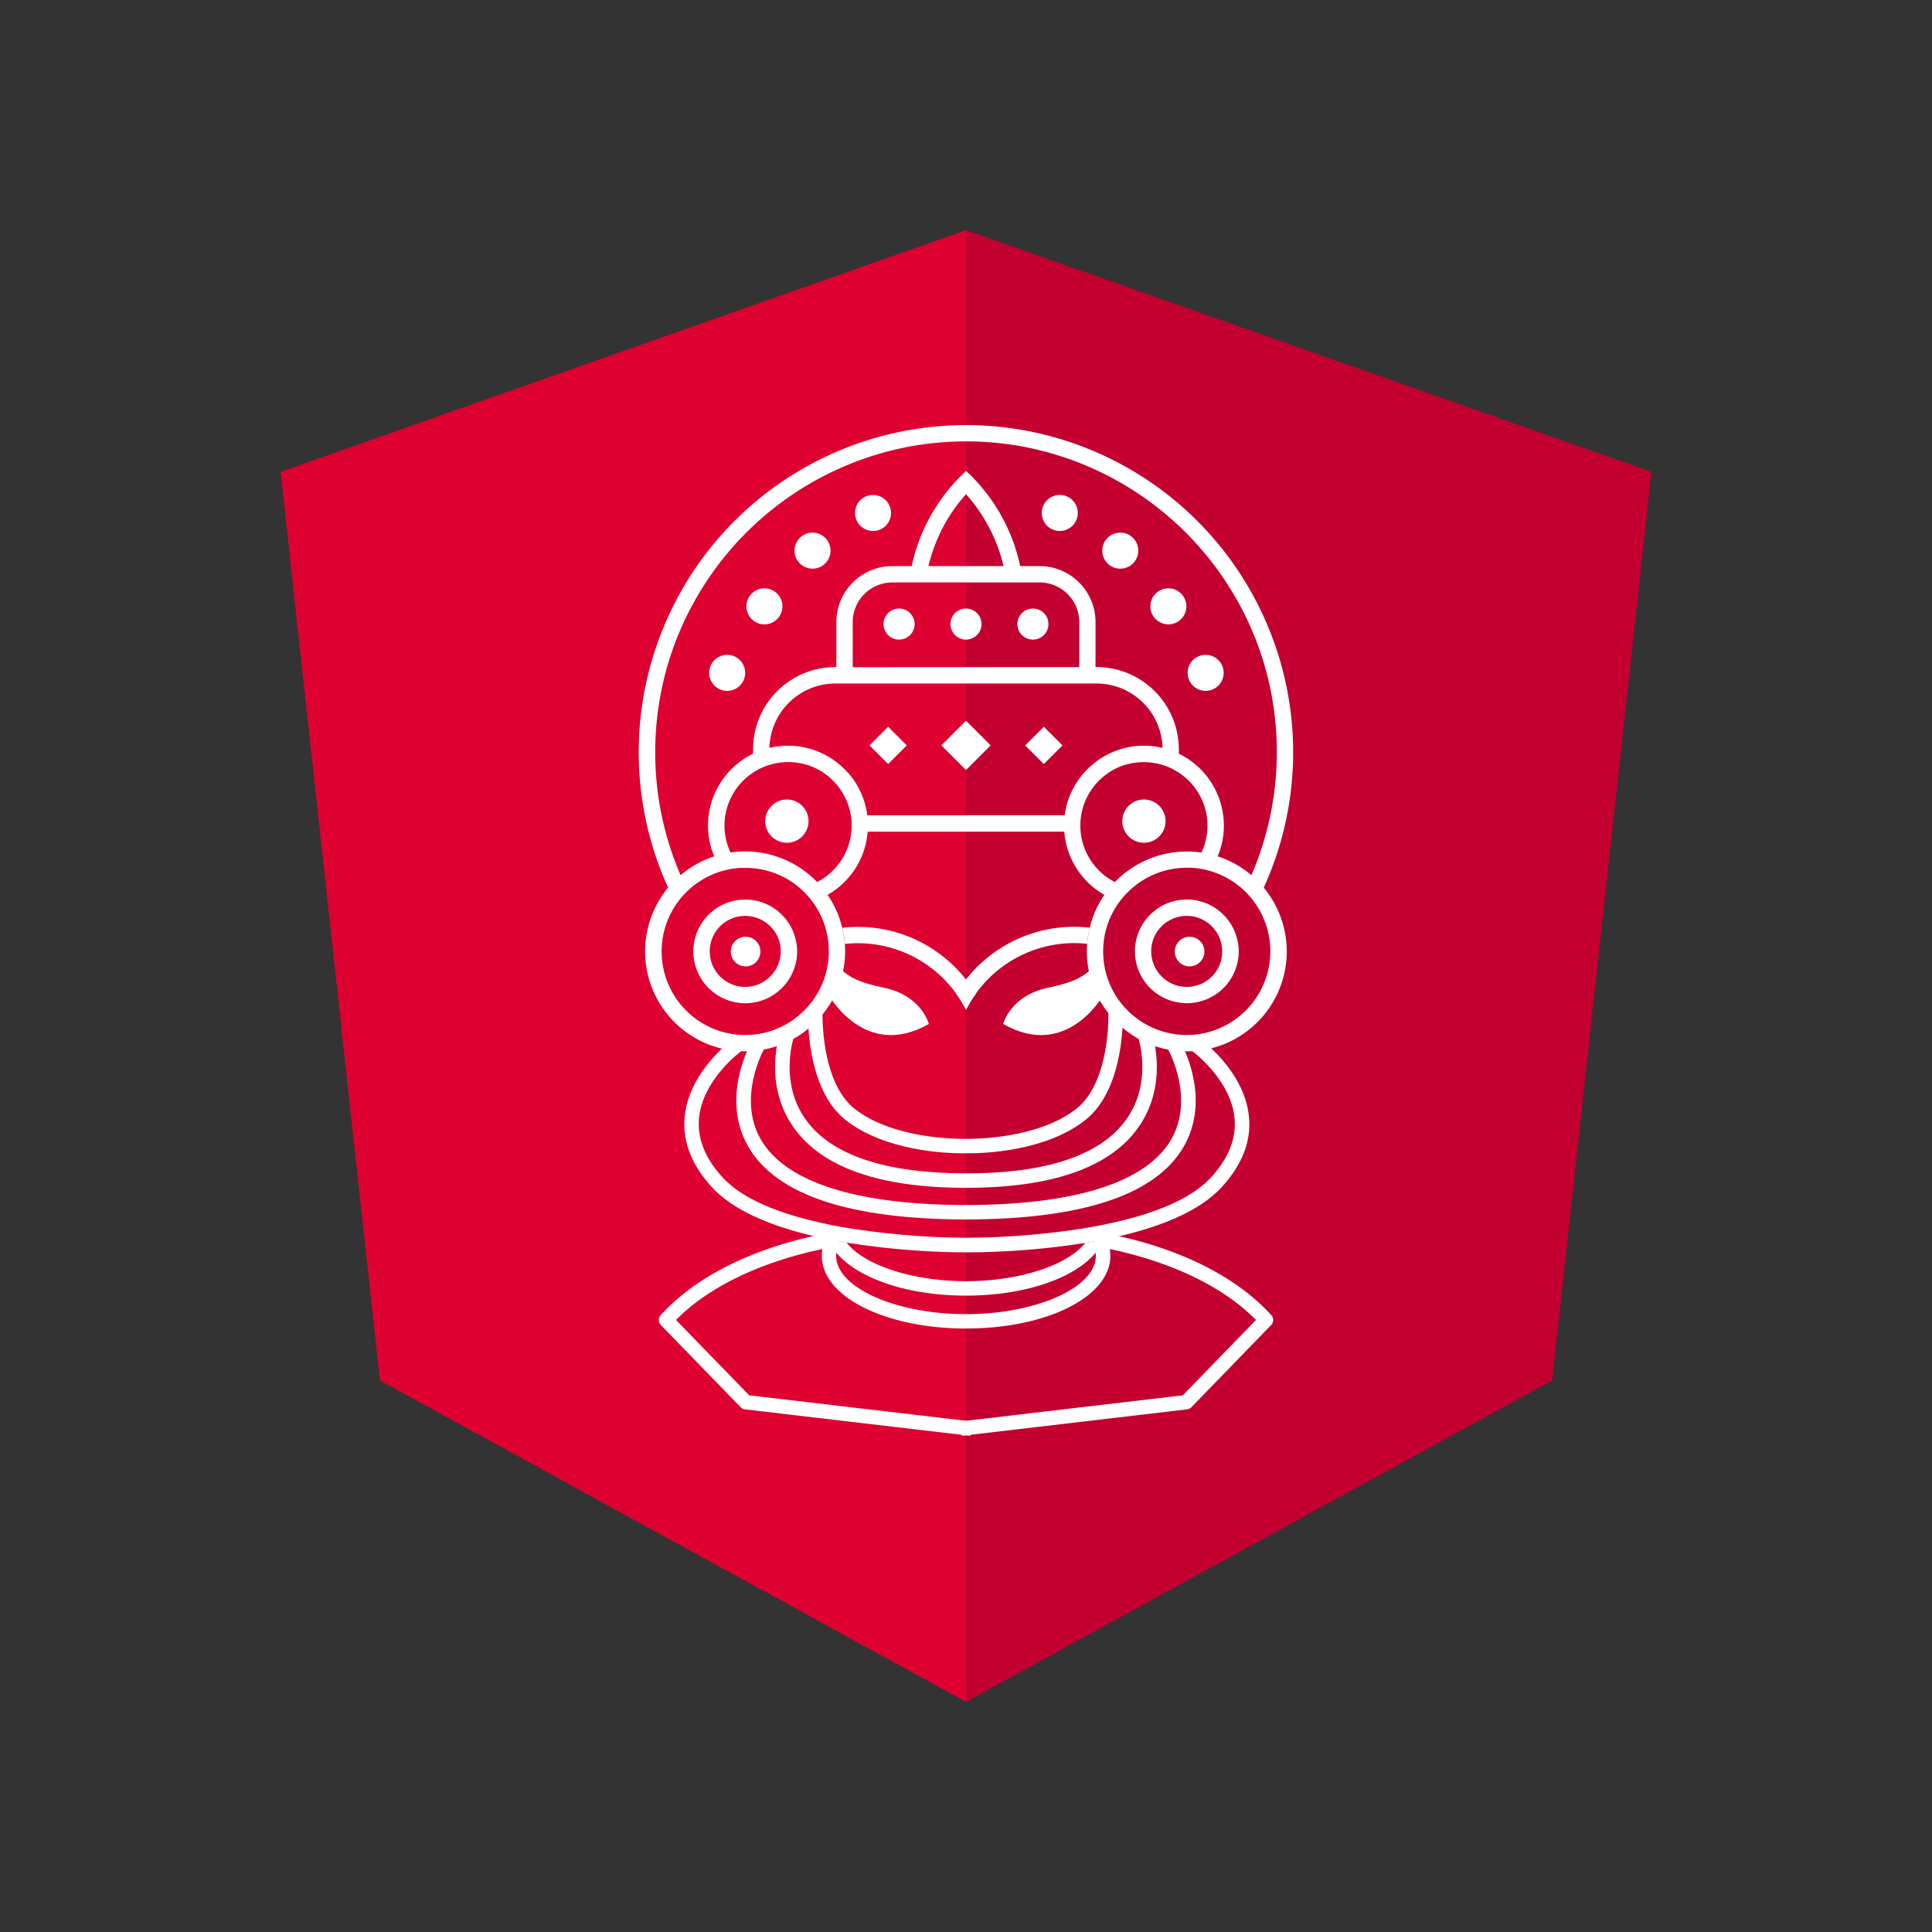 <svg xmlns="http://www.w3.org/2000/svg" viewBox="0 0 1000 1000"><rect x="0" y="0" width="1000" height="1000" fill="#333333" stroke="none"/><defs><style>.cls-1{fill:#de0031;}.cls-2{fill:#c40030;}.cls-3{fill:#fff;}</style></defs><title>Kathakali Logo</title><g id="Layer_4" data-name="Layer 4"><polygon class="cls-1" points="500 119.14 500 880.86 196.64 714.52 145.22 244.22 500 119.14"/><polygon class="cls-2" points="500 119.14 500 880.86 803.36 714.52 854.78 244.22 500 119.14"/><path class="cls-3" d="M413.63,525a1.74,1.74,0,0,0,.12.32.33.33,0,0,0,.17-.15A1.86,1.86,0,0,1,413.63,525Zm-6.94,5.25a2.17,2.17,0,0,1-.25.15l.45.3A3.54,3.54,0,0,0,406.69,530.25Z"/><path class="cls-3" d="M425.31,459.17h0c0,.07.12.15.2.25Zm2.17,2.76h0l0,0S427.5,462,427.47,461.93Zm-20.78,68.32a2.17,2.17,0,0,1-.25.15l.45.3A3.54,3.54,0,0,0,406.69,530.25Zm18.62-71.09h0c0,.07.12.15.2.25Zm2.17,2.76h0l0,0S427.5,462,427.47,461.93Z"/><path class="cls-3" d="M412.07,487.29a26.61,26.61,0,0,0-5.38-11.6,27.16,27.16,0,0,0-7.52-6.47,26.86,26.86,0,0,0-40.3,23.2,26.89,26.89,0,0,0,21.6,26.33,25.85,25.85,0,0,0,5.23.52,27.48,27.48,0,0,0,4.33-.35,3.17,3.17,0,0,1,.37-.62,3.08,3.08,0,0,0,.55.45,26.62,26.62,0,0,0,9-3.56c.37-.22.72-.45,1.07-.7a27.77,27.77,0,0,0,7-7.07,26.86,26.86,0,0,0,4.21-10.58,26,26,0,0,0,.37-4.43A26.93,26.93,0,0,0,412.07,487.29Zm-13.14,17.87a18.2,18.2,0,0,1-5.95,4.16,18.5,18.5,0,0,1-7.27,1.49,3.67,3.67,0,0,1-.52,0,17.78,17.78,0,0,1-3.48-.42,18.36,18.36,0,0,1-14.21-15.76,15.9,15.9,0,0,1-.15-2.19,18.35,18.35,0,0,1,30.54-13.74v0a18,18,0,0,1,6.2,13.27,2.72,2.72,0,0,1,0,.45A18.22,18.22,0,0,1,398.92,505.16Z"/><path class="cls-3" d="M390.41,518.31a3.17,3.17,0,0,0-.37.62c.32,0,.62-.1.92-.17A3.08,3.08,0,0,1,390.41,518.31Z"/><path class="cls-3" d="M574.7,459.17l-.17.25c.07-.1.15-.17.2-.25Zm-2.17,2.76a.13.13,0,0,0,0,.1.34.34,0,0,1,.07-.1Zm2.17-2.76-.17.25c.07-.1.15-.17.2-.25Zm-2.17,2.76a.13.13,0,0,0,0,.1.34.34,0,0,1,.07-.1Zm2.17-2.76-.17.25c.07-.1.15-.17.2-.25Zm-2.17,2.76a.13.13,0,0,0,0,.1.34.34,0,0,1,.07-.1Zm2.17-2.76-.17.25c.07-.1.15-.17.2-.25Zm-2.17,2.76a.13.13,0,0,0,0,.1.34.34,0,0,1,.07-.1Zm2.17-2.76-.17.25c.07-.1.15-.17.2-.25Zm-2.17,2.76a.13.13,0,0,0,0,.1.34.34,0,0,1,.07-.1Zm2.17-2.76-.17.25c.07-.1.15-.17.2-.25Zm-2.17,2.76a.13.13,0,0,0,0,.1.34.34,0,0,1,.07-.1Zm2.17-2.76-.17.25c.07-.1.15-.17.2-.25Zm-2.17,2.76a.13.13,0,0,0,0,.1.34.34,0,0,1,.07-.1Z"/><path class="cls-3" d="M339.14,389.35a160.44,160.44,0,0,1,7.59-48.88c1.54-4.85,3.34-9.61,5.33-14.26a161.46,161.46,0,0,1,113.18-93.94,148.24,148.24,0,0,1,15-2.59,161.14,161.14,0,0,1,39.58,0,148.24,148.24,0,0,1,15,2.59A161.46,161.46,0,0,1,648,326.2c2,4.65,3.78,9.41,5.33,14.26A160.9,160.9,0,0,1,647.73,453a51.15,51.15,0,0,0-17.47-9.76,40.91,40.91,0,0,0,3.21-15.93A41.39,41.39,0,0,0,613.63,392c-1.12-.67-2.27-1.32-3.46-1.89,0-.72,0-1.47,0-2.22a35.18,35.18,0,0,0-.17-3.63,42.61,42.61,0,0,0-42.41-39h-.55V322a29,29,0,0,0-29-29h-10A93.41,93.41,0,0,0,506,249.77c-1.89-2.09-3.86-4.11-5.95-6-2.09,1.92-4.06,3.93-5.95,6A93.41,93.41,0,0,0,471.9,293h-10a29,29,0,0,0-29,29v23.27h-.55a42.61,42.61,0,0,0-42.41,39,35.18,35.18,0,0,0-.17,3.63c0,.75,0,1.49,0,2.22-1.19.57-2.34,1.22-3.46,1.89a41.39,41.39,0,0,0-19.84,35.32,40.91,40.91,0,0,0,3.21,15.93A51.15,51.15,0,0,0,352.28,453,159.6,159.6,0,0,1,339.14,389.35Zm220.2,41.14c-.1-1-.15-2.12-.15-3.19a33.55,33.55,0,0,1,.42-5.28,31.35,31.35,0,0,1,1.1-4.63,31.7,31.7,0,0,1,3.76-7.92,31,31,0,0,1,2.26-3.11,33.27,33.27,0,0,1,15.36-10.43.09.09,0,0,0,.07,0,.46.46,0,0,0,.17,0,29.6,29.6,0,0,1,4-.95h0s0,0,0,0a33.53,33.53,0,0,1,5.72-.5,32.8,32.8,0,0,1,8.76,1.19,31.31,31.31,0,0,1,7.89,3.36A32.83,32.83,0,0,1,625,427.31a32.43,32.43,0,0,1-3.14,14,50.62,50.62,0,0,0-7.57-.57,51.49,51.49,0,0,0-22.13,5A48.17,48.17,0,0,0,584.8,450a49.87,49.87,0,0,0-7.72,6.57A32.82,32.82,0,0,1,559.34,430.49Zm15.38,28.67c0,.07-.12.15-.2.25l.17-.25Zm-2.12,2.66s0,0,0,.1a.34.34,0,0,0-.07.1.13.13,0,0,1,0-.1A.34.34,0,0,1,572.61,461.83Zm-149.69-5.3a51.3,51.3,0,0,0-8.66-7.22,49,49,0,0,0-7.44-4.08,51.13,51.13,0,0,0-21.11-4.53,50.62,50.62,0,0,0-7.57.57,32.43,32.43,0,0,1-3.14-14A32.83,32.83,0,0,1,391.26,399a31.31,31.31,0,0,1,7.89-3.36,32.8,32.8,0,0,1,8.76-1.19,33.53,33.53,0,0,1,5.72.5s0,0,0,0h0a29.6,29.6,0,0,1,4,.95.46.46,0,0,0,.17,0,.09.09,0,0,0,.07,0l.35.12c.6.2,1.17.4,1.74.65a1,1,0,0,1,.25.1c.47.2,1,.4,1.42.62a1.34,1.34,0,0,1,.27.12.74.74,0,0,1,.2.1c.4.17.82.4,1.22.62a4.88,4.88,0,0,1,.5.27,9.23,9.23,0,0,1,.85.47l.25.15c.42.25.85.52,1.24.8.12.07.22.17.35.25.62.42,1.19.85,1.77,1.32a18.64,18.64,0,0,1,1.52,1.27c.52.47,1,1,1.54,1.47.22.22.45.45.67.7.4.45.82.92,1.22,1.39.65.77,1.24,1.59,1.84,2.44A32.58,32.58,0,0,1,440.39,422a33.55,33.55,0,0,1,.42,5.28c0,1.07,0,2.14-.15,3.19A32.82,32.82,0,0,1,422.92,456.53ZM427.5,462l0,0s0-.07,0-.1a.34.34,0,0,1,.07.1S427.5,462,427.5,462Zm-2-2.56c-.07-.1-.15-.17-.2-.25h0ZM437,398a41.24,41.24,0,0,0-38.75-10.88,34.16,34.16,0,0,1,34.1-33.33H567.63a34.16,34.16,0,0,1,34.1,33.33A41.19,41.19,0,0,0,563,398c-.3.27-.57.57-.85.87s-.82.85-1.19,1.29-.75.85-1.07,1.27-.62.77-.92,1.17-.7.92-1,1.39c-.07.12-.17.25-.25.37-.35.5-.65,1-1,1.54a2.74,2.74,0,0,0-.15.27h0a42.23,42.23,0,0,0-2.84,5.72A40.92,40.92,0,0,0,551.08,422H448.93a42.13,42.13,0,0,0-5.48-15.88h0c-.47-.82-1-1.64-1.54-2.41A41.42,41.42,0,0,0,437,398Zm4.36-52.67V322a20.56,20.56,0,0,1,20.56-20.53h76.11A20.56,20.56,0,0,1,558.62,322v23.27ZM480.56,293A85.34,85.34,0,0,1,500,255.79,85.34,85.34,0,0,1,519.44,293ZM413.93,525.18a.33.33,0,0,1-.17.15,39.91,39.91,0,0,1-7.07,4.93,3.54,3.54,0,0,1,.2.45l-.45-.3a42.85,42.85,0,0,1-20.73,5.3c-.87,0-1.74,0-2.59-.07a42.43,42.43,0,0,1-8.39-1.34,43.33,43.33,0,0,1-32.28-41.87,43.39,43.39,0,0,1,31.46-41.62,42.44,42.44,0,0,1,9.48-1.59c.77,0,1.54,0,2.31,0A42.91,42.91,0,0,1,403.58,453a41.37,41.37,0,0,1,7.47,4.33,35.34,35.34,0,0,1,2.84,2.26,43,43,0,0,1,13.74,22,42.39,42.39,0,0,1,1.29,8.39c0,.8.07,1.59.07,2.41A43.1,43.1,0,0,1,413.93,525.18Zm174.58,12.1a51.45,51.45,0,0,0,25.79,6.89c1.37,0,2.74,0,4.08-.17a48.85,48.85,0,0,0,8.36-1.34,51.72,51.72,0,0,0,27.38-83.21,169.16,169.16,0,0,0,2.54-134.33,169.36,169.36,0,0,0-105-97,169.15,169.15,0,0,0-103.39,0,169.36,169.36,0,0,0-105,97,169.16,169.16,0,0,0,2.54,134.33,51.72,51.72,0,0,0,27.38,83.21,48.85,48.85,0,0,0,8.36,1.34c1.34.12,2.71.17,4.08.17a51.4,51.4,0,0,0,24.84-6.37,40.59,40.59,0,0,0,7.07-4.7,41.56,41.56,0,0,0,3.88-3.39,51.44,51.44,0,0,0,16-37.29c0-1.32,0-2.61-.17-3.88a44.39,44.39,0,0,0-1.32-8.36,50.32,50.32,0,0,0-7.59-17,41.23,41.23,0,0,0,20.76-32.71H550.88a41.23,41.23,0,0,0,20.76,32.71,50.32,50.32,0,0,0-7.59,17,44.39,44.39,0,0,0-1.32,8.36c-.12,1.27-.17,2.56-.17,3.88a51.44,51.44,0,0,0,16,37.29,38.15,38.15,0,0,0,3,2.69A56.3,56.3,0,0,0,588.51,537.27Zm69-44.85a43.33,43.33,0,0,1-32.28,41.87,42.43,42.43,0,0,1-8.39,1.34c-.85,0-1.72.07-2.59.07a42.85,42.85,0,0,1-20.73-5.3c-.42-.22-.85-.47-1.24-.7v0a41,41,0,0,1-6.25-4.51c-.25-.2-.5-.4-.75-.62A43.14,43.14,0,0,1,571,492.42c0-.82,0-1.62.07-2.41a42.39,42.39,0,0,1,1.29-8.39,43,43,0,0,1,13.74-22,21.67,21.67,0,0,1,1.87-1.52,42.37,42.37,0,0,1,7.37-4.58,42.81,42.81,0,0,1,18.94-4.38c.77,0,1.54,0,2.31,0a42.44,42.44,0,0,1,9.48,1.59,43.36,43.36,0,0,1,31.46,41.62Z"/><path class="cls-3" d="M500,507a71.12,71.12,0,0,0-56-27.25,66.09,66.09,0,0,0-8,.47,44.39,44.39,0,0,1,1.32,8.36,60.16,60.16,0,0,1,6.72-.37,62.63,62.63,0,0,1,50.93,26.16,58.65,58.65,0,0,1,5.08,8.29,58.65,58.65,0,0,1,5.08-8.29A71.6,71.6,0,0,0,500,507Z"/><path class="cls-3" d="M556,479.7a71.34,71.34,0,0,0-61.08,34.62,58.65,58.65,0,0,1,5.08,8.29,58.65,58.65,0,0,1,5.08-8.29A62.63,62.63,0,0,1,556,488.16a60.16,60.16,0,0,1,6.72.37,44.39,44.39,0,0,1,1.32-8.36A66.09,66.09,0,0,0,556,479.7Z"/><path class="cls-3" d="M425.31,459.17h0c0,.07.12.15.2.25Zm2.17,2.76a.34.34,0,0,0-.07-.1s0,0,0,.1l0,0S427.5,462,427.47,461.93Zm-2.17-2.76h0c0,.07.12.15.2.25Zm2.17,2.76a.34.34,0,0,0-.07-.1s0,0,0,.1l0,0S427.5,462,427.47,461.93Zm-2.17-2.76h0c0,.07.12.15.2.25Zm2.17,2.76a.34.34,0,0,0-.07-.1s0,0,0,.1l0,0S427.5,462,427.47,461.93Z"/><path class="cls-3" d="M572.53,461.93a.13.13,0,0,0,0,.1.34.34,0,0,1,.07-.1s0-.07,0-.1A.34.34,0,0,0,572.53,461.93Zm2.17-2.76-.17.25c.07-.1.15-.17.2-.25ZM563,398c-.3.3-.57.57-.82.87.27-.3.55-.6.85-.87Zm0,0c-.3.3-.57.57-.82.87.27-.3.55-.6.85-.87Zm0,0c-.3.3-.57.57-.82.87.27-.3.55-.6.85-.87Zm0,0c-.3.3-.57.57-.82.87.27-.3.55-.6.85-.87Zm0,0c-.3.3-.57.57-.82.87.27-.3.55-.6.85-.87Zm0,0c-.3.3-.57.57-.82.87.27-.3.55-.6.85-.87Zm11.72,61.2-.17.25c.07-.1.15-.17.2-.25Zm-2.17,2.76a.13.13,0,0,0,0,.1.34.34,0,0,1,.07-.1s0-.07,0-.1A.34.34,0,0,0,572.53,461.93ZM563,398c-.3.3-.57.57-.82.87.27-.3.55-.6.85-.87Zm0,0c-.3.3-.57.57-.82.87.27-.3.55-.6.85-.87Zm0,0c-.3.3-.57.57-.82.87.27-.3.55-.6.85-.87Zm0,0c-.3.3-.57.57-.82.87.27-.3.55-.6.85-.87Zm0,0c-.3.3-.57.57-.82.87.27-.3.55-.6.85-.87Zm0,0c-.3.3-.57.57-.82.87.27-.3.55-.6.85-.87Zm0,0c-.3.3-.57.57-.82.87.27-.3.55-.6.85-.87Zm9.56,64a.13.13,0,0,0,0,.1.34.34,0,0,1,.07-.1s0-.07,0-.1A.34.34,0,0,0,572.53,461.93Zm2.17-2.76-.17.25c.07-.1.15-.17.2-.25ZM563,398c-.3.3-.57.57-.82.87.27-.3.55-.6.85-.87Z"/><path class="cls-3" d="M639.94,484.56a26.51,26.51,0,0,0-4.46-8.56,26.8,26.8,0,0,0-35.77-6.1,27.67,27.67,0,0,0-7.49,7.24v0a26.43,26.43,0,0,0-4.28,10.13,26.93,26.93,0,0,0-.5,5.13,26,26,0,0,0,.37,4.43,26.3,26.3,0,0,0,3.29,9.08,27.53,27.53,0,0,0,6.87,7.82c.67.5,1.37,1,2.12,1.44a26.62,26.62,0,0,0,9,3.56c.3.07.6.12.92.17a27.48,27.48,0,0,0,4.33.35,25.85,25.85,0,0,0,5.23-.52,26.89,26.89,0,0,0,21.6-26.33A26.5,26.5,0,0,0,639.94,484.56Zm-7.42,10.06a18.36,18.36,0,0,1-14.21,15.76,17.78,17.78,0,0,1-3.48.42,3.67,3.67,0,0,1-.52,0A18.24,18.24,0,0,1,600,504a18.21,18.21,0,0,1-4.13-11.57,2.72,2.72,0,0,1,0-.45,18.13,18.13,0,0,1,5.05-12.2,18.37,18.37,0,0,1,31.69,12.64A15.9,15.9,0,0,1,632.52,494.61Z"/><path class="cls-3" d="M632.19,614.63c-12.72,13.74-36,21.88-59.49,26.68l-1.44.3c-2.07.4-4.13.8-6.17,1.15-1.15.2-2.27.4-3.39.57a400.45,400.45,0,0,1-60.16,4.88h-2.24a401.18,401.18,0,0,1-61.13-5.05c-1-.17-2.12-.35-3.19-.55-2.09-.37-4.21-.77-6.32-1.19l-1.29-.25c-23.25-4.83-46.15-12.94-58.72-26.53-10.73-11.6-15.51-23.94-14.24-36.74,2.31-23.22,23.84-39.08,24.74-39.75l4.41,6c-.2.15-19.79,14.61-21.73,34.47-1,10.55,3.11,21,12.32,30.91,11.05,12,31.66,19.34,53.07,23.87,1.57.35,3.11.67,4.68,1l2.81.52c2,.37,4.11.72,6.15,1a403.77,403.77,0,0,0,59.51,4.75h.1a404.32,404.32,0,0,0,58.79-4.63c2-.32,4-.65,6-1,1-.17,2-.35,2.94-.55,1.52-.27,3-.57,4.55-.92,21.73-4.51,42.74-11.92,53.94-24,9.21-10,13.34-20.36,12.3-30.91-1.94-19.86-21.51-34.32-21.7-34.47l4.38-6c.92.67,22.45,16.53,24.77,39.75C647.73,590.69,642.92,603,632.19,614.63Z"/><path class="cls-3" d="M437.75,579.78c20.37,16,51.81,17.16,60.27,17.16l1.71,0,1.71,0c8.47,0,39.91-1.13,60.27-17.16,20.82-16.38,19.53-54.76,19.47-56.39l-7.46.3c0,.36,1.23,36.17-16.62,50.23-20.08,15.8-53.85,15.6-57.22,15.54h-.29c-3.36.05-37.14.26-57.22-15.54-17.81-14-16.64-49.87-16.62-50.23l-7.46-.29C418.22,525,416.93,563.4,437.75,579.78Z"/><circle class="cls-3" cx="376.38" cy="348.27" r="9.33"/><circle class="cls-3" cx="395.67" cy="313.84" r="9.33"/><circle class="cls-3" cx="420.56" cy="285.01" r="9.33"/><circle class="cls-3" cx="451.88" cy="265.51" r="9.33"/><circle class="cls-3" cx="624.04" cy="348.27" r="9.33"/><circle class="cls-3" cx="604.75" cy="313.84" r="9.33"/><circle class="cls-3" cx="579.86" cy="285.01" r="9.33"/><circle class="cls-3" cx="548.54" cy="265.51" r="9.33"/><circle class="cls-3" cx="465.36" cy="323.02" r="8.04"/><circle class="cls-3" cx="500" cy="323.02" r="8.04"/><circle class="cls-3" cx="534.64" cy="323.02" r="8.04"/><rect class="cls-3" x="490.98" y="376.79" width="18.05" height="18.05" transform="translate(419.26 -240.55) rotate(45)"/><rect class="cls-3" x="452.89" y="379" width="13.64" height="13.64" transform="translate(407.46 -212.06) rotate(45)"/><rect class="cls-3" x="533.47" y="379" width="13.64" height="13.64" transform="translate(431.06 -269.04) rotate(45)"/><path class="cls-3" d="M480.77,530s-3.63-14.58-23.13-18.73c-11.83-2.52-17.84-4.77-24.12-11.2-4.05,13.73-4.5,15.08-4.5,15.08S447.69,548.93,480.77,530Z"/><path class="cls-3" d="M519.24,530s3.63-14.58,23.13-18.73c11.83-2.52,17.84-4.77,24.12-11.2,4.05,13.73,4.5,15.08,4.5,15.08S552.32,548.93,519.24,530Z"/><circle class="cls-3" cx="407.29" cy="425.02" r="11.2"/><circle class="cls-3" cx="592.1" cy="425.02" r="11.2"/><circle class="cls-3" cx="385.92" cy="492.53" r="7.67"/><circle class="cls-3" cx="615.74" cy="492.53" r="7.67"/><path class="cls-3" d="M499.88,614.81c-44.09,0-73.93-10.33-88.73-30.72-16.05-22.12-8-47.47-7.63-48.54l7.09,2.33-3.55-1.17,3.55,1.16c-.07.23-7.21,22.91,6.63,41.9,13.41,18.41,41.52,27.57,83.36,27.57l0,7.47Z"/><path class="cls-3" d="M500.62,631.19c-60.66,0-98.76-12.64-113.23-37.56-14.65-25.23.84-52.93,1.5-54.1l6.49,3.7c-.14.25-14,25.22-1.5,46.7,12.88,22.11,49.79,33.79,106.74,33.79Z"/><path class="cls-3" d="M500.12,614.81h-.75l0-7.47h.74c41.55,0,69.36-9.3,82.67-27.64,13.83-19.07,6.65-41.59,6.58-41.82l7.09-2.33c.35,1.07,8.43,26.41-7.63,48.54C574.06,604.47,544.2,614.81,500.12,614.81Z"/><path class="cls-3" d="M499.38,631.19v-7.47c57,0,93.86-11.69,106.74-33.79,12.51-21.48-1.36-46.46-1.5-46.7l6.49-3.7c.67,1.17,16.15,28.87,1.5,54.1C598.14,618.55,560,631.19,499.38,631.19Z"/><path class="cls-3" d="M572.71,641.31l-1.44.3c-2.07.4-4.13.8-6.17,1.15-1.15.2-2.27.4-3.39.57-9,11.4-33.63,19.81-61.7,19.81s-53-8.51-61.83-20c-1-.17-2.12-.35-3.19-.55-2.09-.37-4.21-.77-6.32-1.19l-1.29-.25a20.65,20.65,0,0,0-2,8.91c0,21.08,32.81,37.58,74.67,37.58s74.67-16.5,74.67-37.58A20.65,20.65,0,0,0,572.71,641.31ZM500,680.19c-36.44,0-67.2-13.79-67.2-30.12a9.14,9.14,0,0,1,.12-1.64c11,13.14,36.54,22.18,67.08,22.18s56.13-9,67.08-22.18a9.14,9.14,0,0,1,.12,1.64C567.21,666.4,536.44,680.19,500,680.19Z"/><path class="cls-3" d="M502.16,743.17,385.59,729.48a3.76,3.76,0,0,1-2.24-1.11l-41.28-42.53a3.74,3.74,0,0,1-.09-5.11c32.1-35.41,88.72-42.78,91.11-43.08l.92,7.41c-.55.07-53.43,7-84.1,38.15l37.86,39L503,735.75Z"/><path class="cls-3" d="M497.85,743.17l-.87-7.42,115.25-13.53,37.86-39C619.42,652,566.54,645.13,566,645.06l.92-7.41c2.39.3,59,7.67,91.11,43.08a3.73,3.73,0,0,1-.09,5.11l-41.28,42.53a3.75,3.75,0,0,1-2.24,1.11Z"/></g></svg>